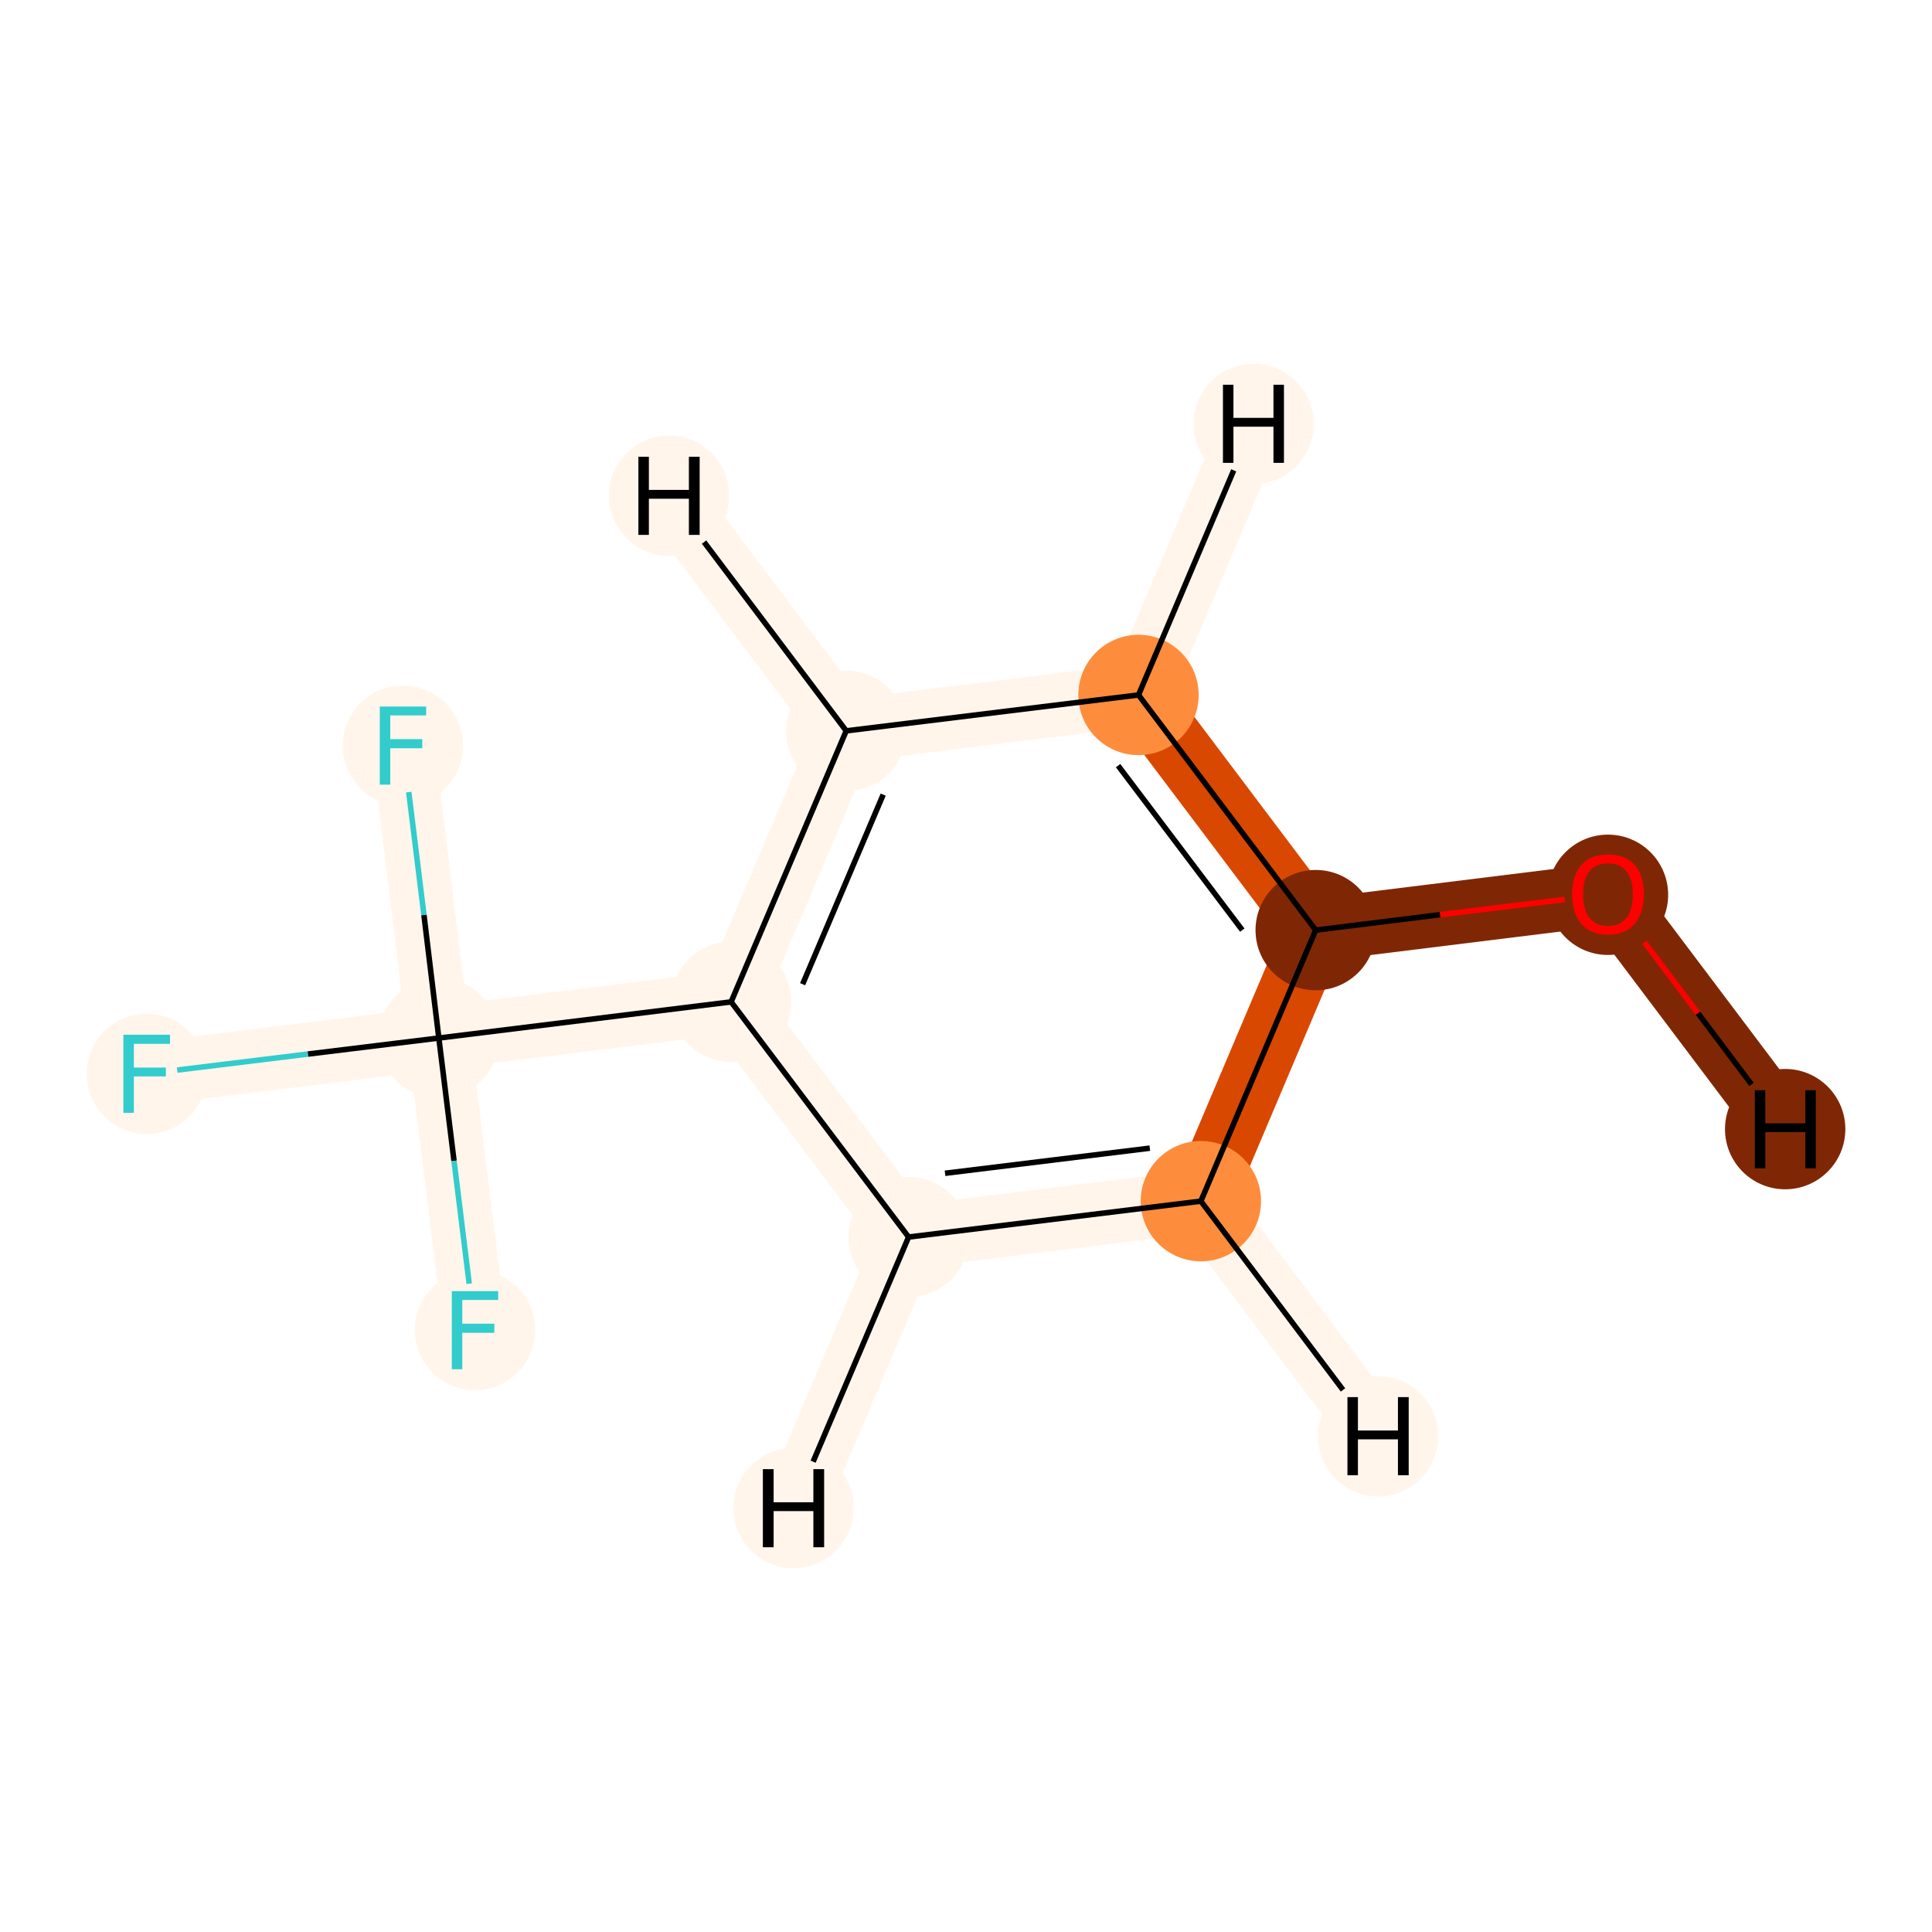 <?xml version='1.0' encoding='iso-8859-1'?>
<svg version='1.1' baseProfile='full'
              xmlns='http://www.w3.org/2000/svg'
                      xmlns:rdkit='http://www.rdkit.org/xml'
                      xmlns:xlink='http://www.w3.org/1999/xlink'
                  xml:space='preserve'
width='700px' height='700px' viewBox='0 0 700 700'>
<!-- END OF HEADER -->
<rect style='opacity:1.0;fill:#FFFFFF;stroke:none' width='700.0' height='700.0' x='0.0' y='0.0'> </rect>
<path d='M 53.2,389.1 L 159.0,376.1' style='fill:none;fill-rule:evenodd;stroke:#FFF5EB;stroke-width:22.8px;stroke-linecap:butt;stroke-linejoin:miter;stroke-opacity:1' />
<path d='M 159.0,376.1 L 264.9,363.0' style='fill:none;fill-rule:evenodd;stroke:#FFF5EB;stroke-width:22.8px;stroke-linecap:butt;stroke-linejoin:miter;stroke-opacity:1' />
<path d='M 159.0,376.1 L 146.0,270.2' style='fill:none;fill-rule:evenodd;stroke:#FFF5EB;stroke-width:22.8px;stroke-linecap:butt;stroke-linejoin:miter;stroke-opacity:1' />
<path d='M 159.0,376.1 L 172.1,481.9' style='fill:none;fill-rule:evenodd;stroke:#FFF5EB;stroke-width:22.8px;stroke-linecap:butt;stroke-linejoin:miter;stroke-opacity:1' />
<path d='M 264.9,363.0 L 306.6,264.8' style='fill:none;fill-rule:evenodd;stroke:#FFF5EB;stroke-width:22.8px;stroke-linecap:butt;stroke-linejoin:miter;stroke-opacity:1' />
<path d='M 264.9,363.0 L 329.2,448.2' style='fill:none;fill-rule:evenodd;stroke:#FFF5EB;stroke-width:22.8px;stroke-linecap:butt;stroke-linejoin:miter;stroke-opacity:1' />
<path d='M 306.6,264.8 L 412.5,251.8' style='fill:none;fill-rule:evenodd;stroke:#FFF5EB;stroke-width:22.8px;stroke-linecap:butt;stroke-linejoin:miter;stroke-opacity:1' />
<path d='M 306.6,264.8 L 242.4,179.6' style='fill:none;fill-rule:evenodd;stroke:#FFF5EB;stroke-width:22.8px;stroke-linecap:butt;stroke-linejoin:miter;stroke-opacity:1' />
<path d='M 412.5,251.8 L 476.7,337.0' style='fill:none;fill-rule:evenodd;stroke:#D94801;stroke-width:22.8px;stroke-linecap:butt;stroke-linejoin:miter;stroke-opacity:1' />
<path d='M 412.5,251.8 L 454.2,153.6' style='fill:none;fill-rule:evenodd;stroke:#FFF5EB;stroke-width:22.8px;stroke-linecap:butt;stroke-linejoin:miter;stroke-opacity:1' />
<path d='M 476.7,337.0 L 435.1,435.2' style='fill:none;fill-rule:evenodd;stroke:#D94801;stroke-width:22.8px;stroke-linecap:butt;stroke-linejoin:miter;stroke-opacity:1' />
<path d='M 476.7,337.0 L 582.6,323.9' style='fill:none;fill-rule:evenodd;stroke:#7F2704;stroke-width:22.8px;stroke-linecap:butt;stroke-linejoin:miter;stroke-opacity:1' />
<path d='M 435.1,435.2 L 329.2,448.2' style='fill:none;fill-rule:evenodd;stroke:#FFF5EB;stroke-width:22.8px;stroke-linecap:butt;stroke-linejoin:miter;stroke-opacity:1' />
<path d='M 435.1,435.2 L 499.3,520.4' style='fill:none;fill-rule:evenodd;stroke:#FFF5EB;stroke-width:22.8px;stroke-linecap:butt;stroke-linejoin:miter;stroke-opacity:1' />
<path d='M 329.2,448.2 L 287.5,546.4' style='fill:none;fill-rule:evenodd;stroke:#FFF5EB;stroke-width:22.8px;stroke-linecap:butt;stroke-linejoin:miter;stroke-opacity:1' />
<path d='M 582.6,323.9 L 646.8,409.1' style='fill:none;fill-rule:evenodd;stroke:#7F2704;stroke-width:22.8px;stroke-linecap:butt;stroke-linejoin:miter;stroke-opacity:1' />
<ellipse cx='53.2' cy='389.1' rx='21.3' ry='21.3'  style='fill:#FFF5EB;fill-rule:evenodd;stroke:#FFF5EB;stroke-width:1.0px;stroke-linecap:butt;stroke-linejoin:miter;stroke-opacity:1' />
<ellipse cx='159.0' cy='376.1' rx='21.3' ry='21.3'  style='fill:#FFF5EB;fill-rule:evenodd;stroke:#FFF5EB;stroke-width:1.0px;stroke-linecap:butt;stroke-linejoin:miter;stroke-opacity:1' />
<ellipse cx='264.9' cy='363.0' rx='21.3' ry='21.3'  style='fill:#FFF5EB;fill-rule:evenodd;stroke:#FFF5EB;stroke-width:1.0px;stroke-linecap:butt;stroke-linejoin:miter;stroke-opacity:1' />
<ellipse cx='306.6' cy='264.8' rx='21.3' ry='21.3'  style='fill:#FFF5EB;fill-rule:evenodd;stroke:#FFF5EB;stroke-width:1.0px;stroke-linecap:butt;stroke-linejoin:miter;stroke-opacity:1' />
<ellipse cx='412.5' cy='251.8' rx='21.3' ry='21.3'  style='fill:#FD8D3C;fill-rule:evenodd;stroke:#FD8D3C;stroke-width:1.0px;stroke-linecap:butt;stroke-linejoin:miter;stroke-opacity:1' />
<ellipse cx='476.7' cy='337.0' rx='21.3' ry='21.3'  style='fill:#7F2704;fill-rule:evenodd;stroke:#7F2704;stroke-width:1.0px;stroke-linecap:butt;stroke-linejoin:miter;stroke-opacity:1' />
<ellipse cx='435.1' cy='435.2' rx='21.3' ry='21.3'  style='fill:#FD8D3C;fill-rule:evenodd;stroke:#FD8D3C;stroke-width:1.0px;stroke-linecap:butt;stroke-linejoin:miter;stroke-opacity:1' />
<ellipse cx='329.2' cy='448.2' rx='21.3' ry='21.3'  style='fill:#FFF5EB;fill-rule:evenodd;stroke:#FFF5EB;stroke-width:1.0px;stroke-linecap:butt;stroke-linejoin:miter;stroke-opacity:1' />
<ellipse cx='582.6' cy='324.2' rx='21.3' ry='21.3'  style='fill:#7F2704;fill-rule:evenodd;stroke:#7F2704;stroke-width:1.0px;stroke-linecap:butt;stroke-linejoin:miter;stroke-opacity:1' />
<ellipse cx='146.0' cy='270.2' rx='21.3' ry='21.3'  style='fill:#FFF5EB;fill-rule:evenodd;stroke:#FFF5EB;stroke-width:1.0px;stroke-linecap:butt;stroke-linejoin:miter;stroke-opacity:1' />
<ellipse cx='172.1' cy='481.9' rx='21.3' ry='21.3'  style='fill:#FFF5EB;fill-rule:evenodd;stroke:#FFF5EB;stroke-width:1.0px;stroke-linecap:butt;stroke-linejoin:miter;stroke-opacity:1' />
<ellipse cx='242.4' cy='179.6' rx='21.3' ry='21.3'  style='fill:#FFF5EB;fill-rule:evenodd;stroke:#FFF5EB;stroke-width:1.0px;stroke-linecap:butt;stroke-linejoin:miter;stroke-opacity:1' />
<ellipse cx='454.2' cy='153.6' rx='21.3' ry='21.3'  style='fill:#FFF5EB;fill-rule:evenodd;stroke:#FFF5EB;stroke-width:1.0px;stroke-linecap:butt;stroke-linejoin:miter;stroke-opacity:1' />
<ellipse cx='499.3' cy='520.4' rx='21.3' ry='21.3'  style='fill:#FFF5EB;fill-rule:evenodd;stroke:#FFF5EB;stroke-width:1.0px;stroke-linecap:butt;stroke-linejoin:miter;stroke-opacity:1' />
<ellipse cx='287.5' cy='546.4' rx='21.3' ry='21.3'  style='fill:#FFF5EB;fill-rule:evenodd;stroke:#FFF5EB;stroke-width:1.0px;stroke-linecap:butt;stroke-linejoin:miter;stroke-opacity:1' />
<ellipse cx='646.8' cy='409.1' rx='21.3' ry='21.3'  style='fill:#7F2704;fill-rule:evenodd;stroke:#7F2704;stroke-width:1.0px;stroke-linecap:butt;stroke-linejoin:miter;stroke-opacity:1' />
<path class='bond-0 atom-0 atom-1' d='M 64.2,387.7 L 111.6,381.9' style='fill:none;fill-rule:evenodd;stroke:#33CCCC;stroke-width:2.0px;stroke-linecap:butt;stroke-linejoin:miter;stroke-opacity:1' />
<path class='bond-0 atom-0 atom-1' d='M 111.6,381.9 L 159.0,376.1' style='fill:none;fill-rule:evenodd;stroke:#000000;stroke-width:2.0px;stroke-linecap:butt;stroke-linejoin:miter;stroke-opacity:1' />
<path class='bond-1 atom-1 atom-2' d='M 159.0,376.1 L 264.9,363.0' style='fill:none;fill-rule:evenodd;stroke:#000000;stroke-width:2.0px;stroke-linecap:butt;stroke-linejoin:miter;stroke-opacity:1' />
<path class='bond-8 atom-1 atom-9' d='M 159.0,376.1 L 153.6,331.5' style='fill:none;fill-rule:evenodd;stroke:#000000;stroke-width:2.0px;stroke-linecap:butt;stroke-linejoin:miter;stroke-opacity:1' />
<path class='bond-8 atom-1 atom-9' d='M 153.6,331.5 L 148.1,287.0' style='fill:none;fill-rule:evenodd;stroke:#33CCCC;stroke-width:2.0px;stroke-linecap:butt;stroke-linejoin:miter;stroke-opacity:1' />
<path class='bond-9 atom-1 atom-10' d='M 159.0,376.1 L 164.5,420.6' style='fill:none;fill-rule:evenodd;stroke:#000000;stroke-width:2.0px;stroke-linecap:butt;stroke-linejoin:miter;stroke-opacity:1' />
<path class='bond-9 atom-1 atom-10' d='M 164.5,420.6 L 170.0,465.1' style='fill:none;fill-rule:evenodd;stroke:#33CCCC;stroke-width:2.0px;stroke-linecap:butt;stroke-linejoin:miter;stroke-opacity:1' />
<path class='bond-2 atom-2 atom-3' d='M 264.9,363.0 L 306.6,264.8' style='fill:none;fill-rule:evenodd;stroke:#000000;stroke-width:2.0px;stroke-linecap:butt;stroke-linejoin:miter;stroke-opacity:1' />
<path class='bond-2 atom-2 atom-3' d='M 290.8,356.6 L 320.0,287.9' style='fill:none;fill-rule:evenodd;stroke:#000000;stroke-width:2.0px;stroke-linecap:butt;stroke-linejoin:miter;stroke-opacity:1' />
<path class='bond-10 atom-7 atom-2' d='M 329.2,448.2 L 264.9,363.0' style='fill:none;fill-rule:evenodd;stroke:#000000;stroke-width:2.0px;stroke-linecap:butt;stroke-linejoin:miter;stroke-opacity:1' />
<path class='bond-3 atom-3 atom-4' d='M 306.6,264.8 L 412.5,251.8' style='fill:none;fill-rule:evenodd;stroke:#000000;stroke-width:2.0px;stroke-linecap:butt;stroke-linejoin:miter;stroke-opacity:1' />
<path class='bond-11 atom-3 atom-11' d='M 306.6,264.8 L 255.1,196.4' style='fill:none;fill-rule:evenodd;stroke:#000000;stroke-width:2.0px;stroke-linecap:butt;stroke-linejoin:miter;stroke-opacity:1' />
<path class='bond-4 atom-4 atom-5' d='M 412.5,251.8 L 476.7,337.0' style='fill:none;fill-rule:evenodd;stroke:#000000;stroke-width:2.0px;stroke-linecap:butt;stroke-linejoin:miter;stroke-opacity:1' />
<path class='bond-4 atom-4 atom-5' d='M 405.1,277.4 L 450.1,337.0' style='fill:none;fill-rule:evenodd;stroke:#000000;stroke-width:2.0px;stroke-linecap:butt;stroke-linejoin:miter;stroke-opacity:1' />
<path class='bond-12 atom-4 atom-12' d='M 412.5,251.8 L 447.0,170.4' style='fill:none;fill-rule:evenodd;stroke:#000000;stroke-width:2.0px;stroke-linecap:butt;stroke-linejoin:miter;stroke-opacity:1' />
<path class='bond-5 atom-5 atom-6' d='M 476.7,337.0 L 435.1,435.2' style='fill:none;fill-rule:evenodd;stroke:#000000;stroke-width:2.0px;stroke-linecap:butt;stroke-linejoin:miter;stroke-opacity:1' />
<path class='bond-7 atom-5 atom-8' d='M 476.7,337.0 L 521.8,331.4' style='fill:none;fill-rule:evenodd;stroke:#000000;stroke-width:2.0px;stroke-linecap:butt;stroke-linejoin:miter;stroke-opacity:1' />
<path class='bond-7 atom-5 atom-8' d='M 521.8,331.4 L 566.9,325.9' style='fill:none;fill-rule:evenodd;stroke:#FF0000;stroke-width:2.0px;stroke-linecap:butt;stroke-linejoin:miter;stroke-opacity:1' />
<path class='bond-6 atom-6 atom-7' d='M 435.1,435.2 L 329.2,448.2' style='fill:none;fill-rule:evenodd;stroke:#000000;stroke-width:2.0px;stroke-linecap:butt;stroke-linejoin:miter;stroke-opacity:1' />
<path class='bond-6 atom-6 atom-7' d='M 416.6,416.0 L 342.4,425.1' style='fill:none;fill-rule:evenodd;stroke:#000000;stroke-width:2.0px;stroke-linecap:butt;stroke-linejoin:miter;stroke-opacity:1' />
<path class='bond-13 atom-6 atom-13' d='M 435.1,435.2 L 486.6,503.6' style='fill:none;fill-rule:evenodd;stroke:#000000;stroke-width:2.0px;stroke-linecap:butt;stroke-linejoin:miter;stroke-opacity:1' />
<path class='bond-14 atom-7 atom-14' d='M 329.2,448.2 L 294.6,529.6' style='fill:none;fill-rule:evenodd;stroke:#000000;stroke-width:2.0px;stroke-linecap:butt;stroke-linejoin:miter;stroke-opacity:1' />
<path class='bond-15 atom-8 atom-15' d='M 595.8,341.4 L 615.2,367.1' style='fill:none;fill-rule:evenodd;stroke:#FF0000;stroke-width:2.0px;stroke-linecap:butt;stroke-linejoin:miter;stroke-opacity:1' />
<path class='bond-15 atom-8 atom-15' d='M 615.2,367.1 L 634.6,392.9' style='fill:none;fill-rule:evenodd;stroke:#000000;stroke-width:2.0px;stroke-linecap:butt;stroke-linejoin:miter;stroke-opacity:1' />
<path  class='atom-0' d='M 44.7 374.9
L 61.6 374.9
L 61.6 378.2
L 48.5 378.2
L 48.5 386.8
L 60.1 386.8
L 60.1 390.0
L 48.5 390.0
L 48.5 403.2
L 44.7 403.2
L 44.7 374.9
' fill='#33CCCC'/>
<path  class='atom-8' d='M 569.6 324.0
Q 569.6 317.2, 573.0 313.4
Q 576.3 309.6, 582.6 309.6
Q 588.9 309.6, 592.3 313.4
Q 595.6 317.2, 595.6 324.0
Q 595.6 330.9, 592.2 334.8
Q 588.8 338.7, 582.6 338.7
Q 576.4 338.7, 573.0 334.8
Q 569.6 330.9, 569.6 324.0
M 582.6 335.5
Q 586.9 335.5, 589.3 332.6
Q 591.6 329.7, 591.6 324.0
Q 591.6 318.5, 589.3 315.7
Q 586.9 312.8, 582.6 312.8
Q 578.3 312.8, 575.9 315.6
Q 573.6 318.4, 573.6 324.0
Q 573.6 329.7, 575.9 332.6
Q 578.3 335.5, 582.6 335.5
' fill='#FF0000'/>
<path  class='atom-9' d='M 137.6 256.0
L 154.4 256.0
L 154.4 259.2
L 141.4 259.2
L 141.4 267.8
L 153.0 267.8
L 153.0 271.1
L 141.4 271.1
L 141.4 284.3
L 137.6 284.3
L 137.6 256.0
' fill='#33CCCC'/>
<path  class='atom-10' d='M 163.7 467.8
L 180.5 467.8
L 180.5 471.0
L 167.5 471.0
L 167.5 479.6
L 179.1 479.6
L 179.1 482.9
L 167.5 482.9
L 167.5 496.1
L 163.7 496.1
L 163.7 467.8
' fill='#33CCCC'/>
<path  class='atom-11' d='M 231.3 165.5
L 235.1 165.5
L 235.1 177.5
L 249.6 177.5
L 249.6 165.5
L 253.5 165.5
L 253.5 193.8
L 249.6 193.8
L 249.6 180.7
L 235.1 180.7
L 235.1 193.8
L 231.3 193.8
L 231.3 165.5
' fill='#000000'/>
<path  class='atom-12' d='M 443.1 139.4
L 446.9 139.4
L 446.9 151.4
L 461.4 151.4
L 461.4 139.4
L 465.2 139.4
L 465.2 167.7
L 461.4 167.7
L 461.4 154.6
L 446.9 154.6
L 446.9 167.7
L 443.1 167.7
L 443.1 139.4
' fill='#000000'/>
<path  class='atom-13' d='M 488.2 506.2
L 492.0 506.2
L 492.0 518.3
L 506.5 518.3
L 506.5 506.2
L 510.4 506.2
L 510.4 534.5
L 506.5 534.5
L 506.5 521.5
L 492.0 521.5
L 492.0 534.5
L 488.2 534.5
L 488.2 506.2
' fill='#000000'/>
<path  class='atom-14' d='M 276.4 532.3
L 280.3 532.3
L 280.3 544.3
L 294.7 544.3
L 294.7 532.3
L 298.6 532.3
L 298.6 560.6
L 294.7 560.6
L 294.7 547.5
L 280.3 547.5
L 280.3 560.6
L 276.4 560.6
L 276.4 532.3
' fill='#000000'/>
<path  class='atom-15' d='M 635.8 395.0
L 639.6 395.0
L 639.6 407.0
L 654.1 407.0
L 654.1 395.0
L 657.9 395.0
L 657.9 423.3
L 654.1 423.3
L 654.1 410.2
L 639.6 410.2
L 639.6 423.3
L 635.8 423.3
L 635.8 395.0
' fill='#000000'/>
</svg>

